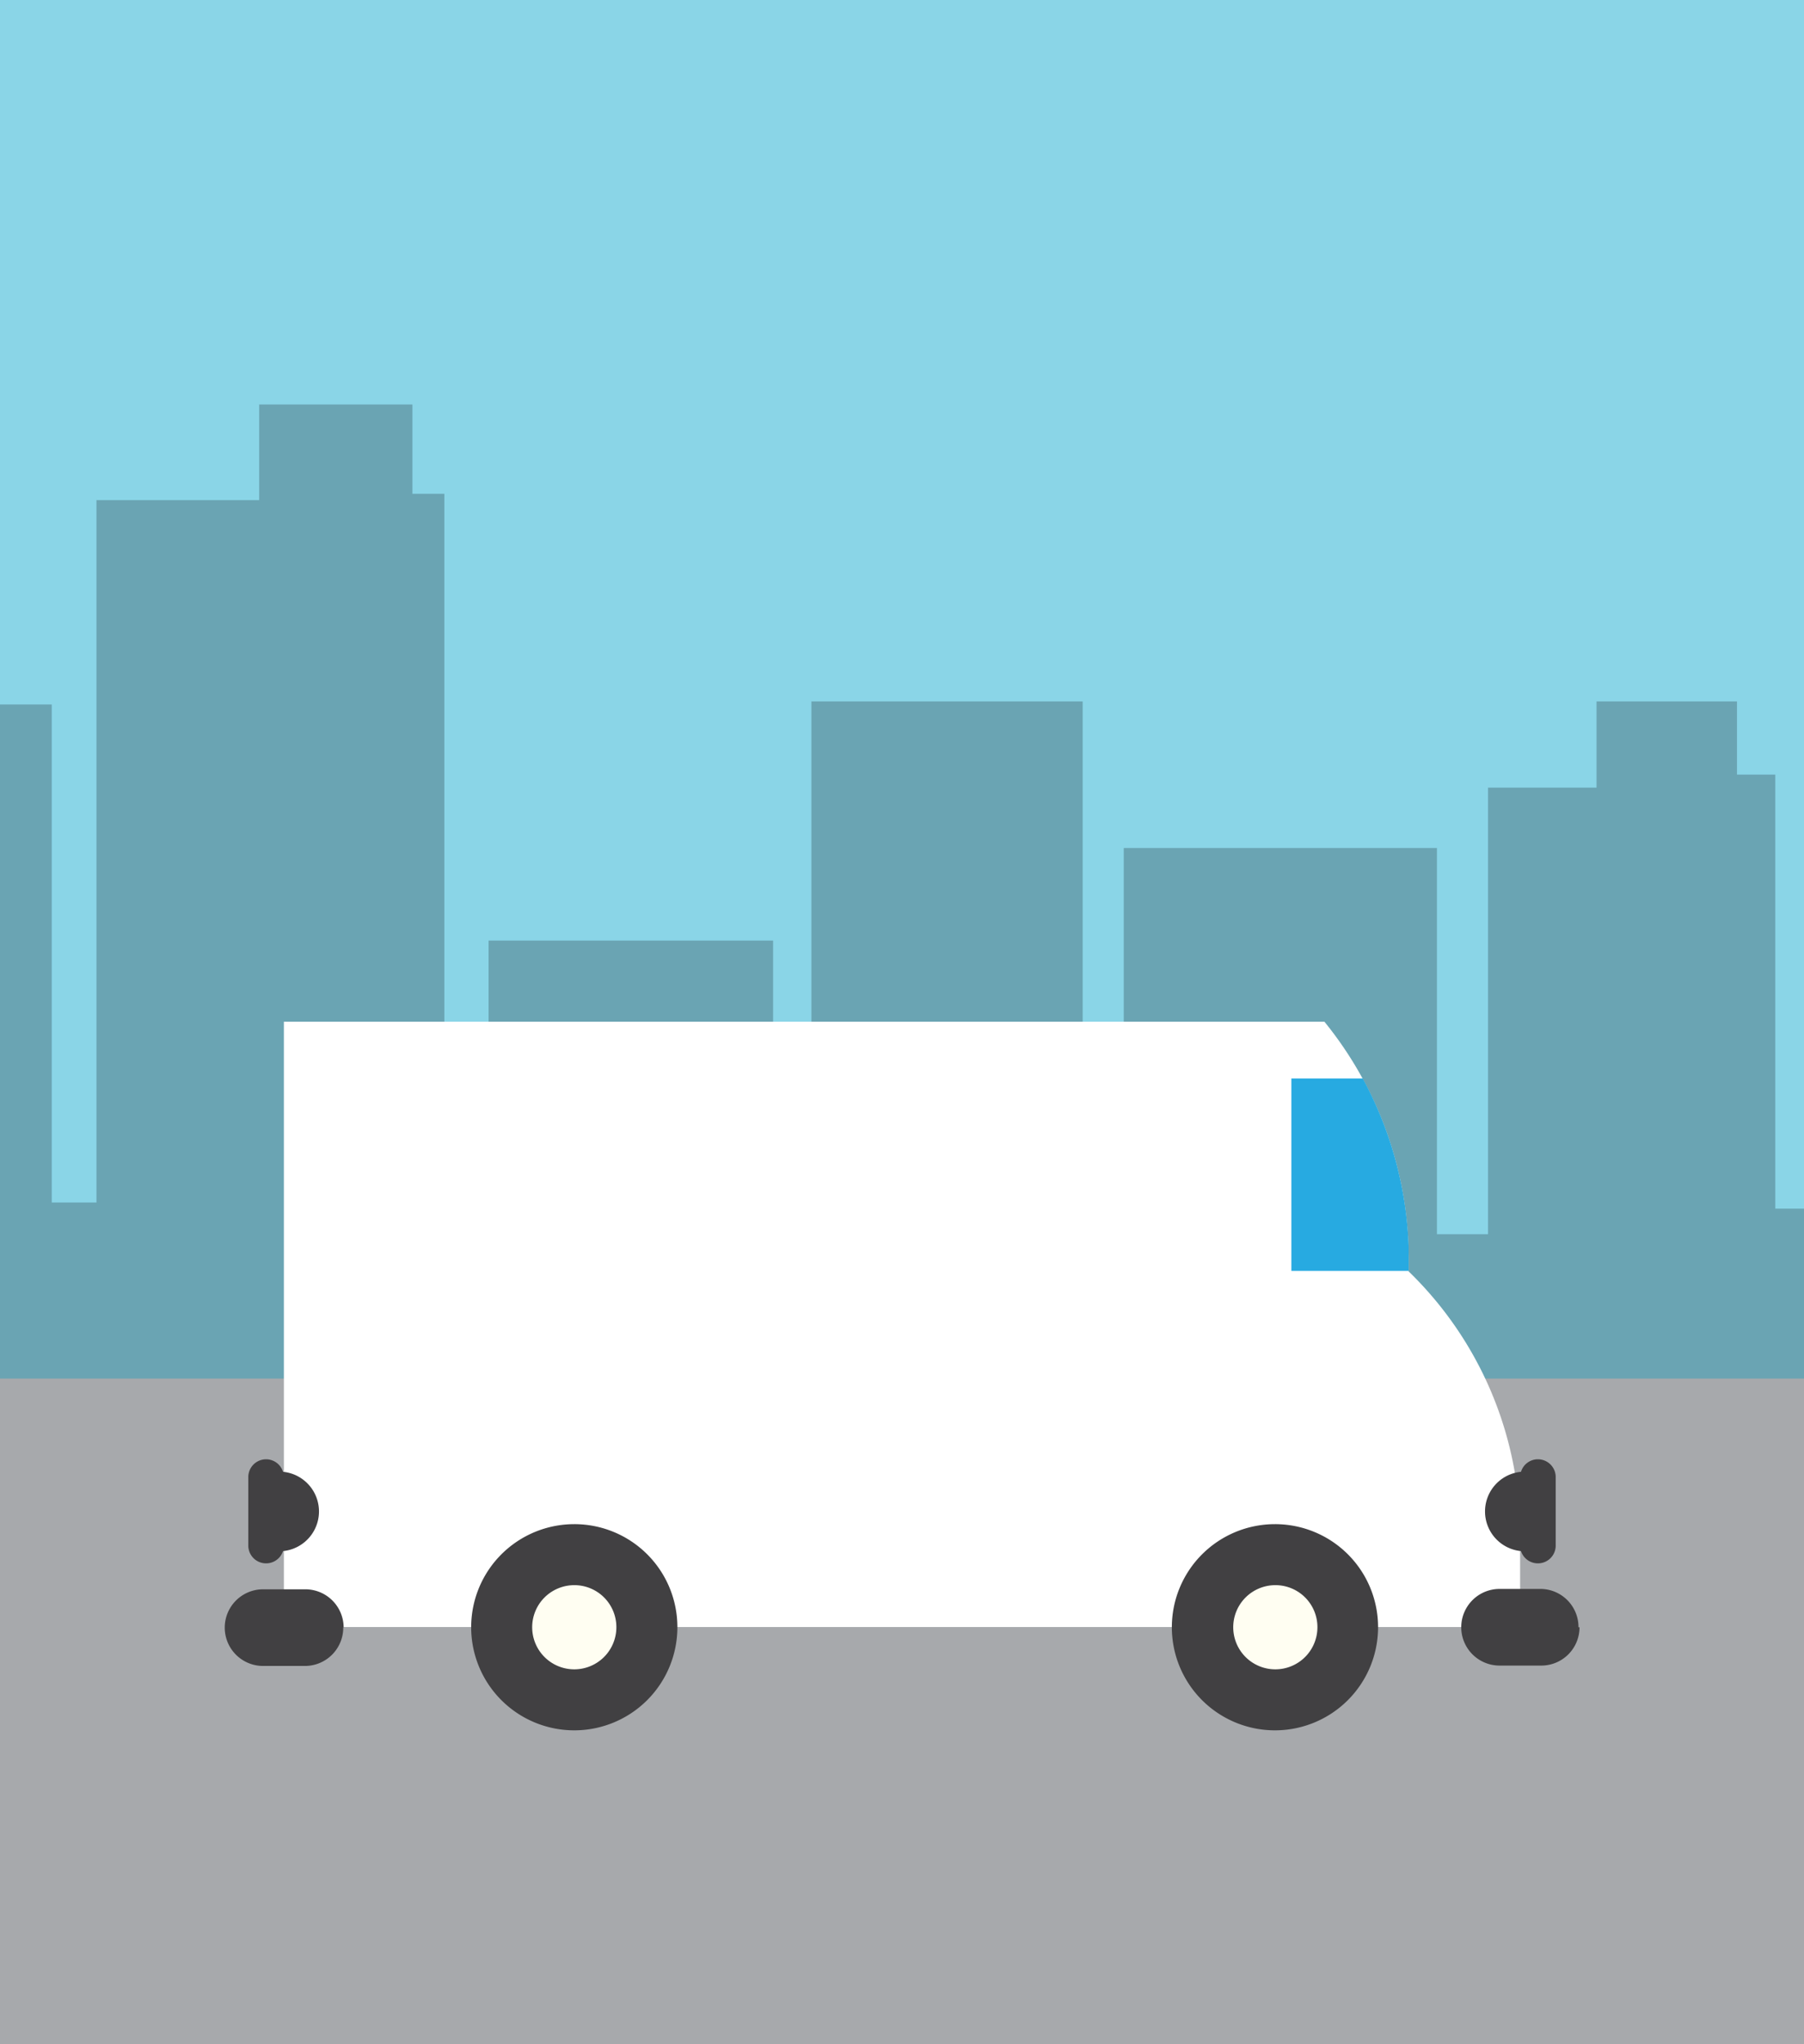<svg xmlns="http://www.w3.org/2000/svg" viewBox="0 0 144 163.18">
  <rect x="0" y="0" width="144" height="163.18" fill="#808080" stroke="none"/>
  <g id="Layer_2" data-name="Layer 2">
    <g id="Layer_1-2" data-name="Layer 1">
      <path fill="#8ad5e7" d="M0 0h144v121.32H0z"/>
      <path d="M141.71 96.49V61.84h-3.06V56h-11.21v6.88h-8.66v35.65h-4.08V67.7h-25v46.37h-3.28V56H64.77v28.26h-3.06v-9.17H39v29.56h-3.53V39.42h-2.55v-7.13H20.69v7.64H7.7V96H4.13V56.24H0v65l144-.05v-24.7z" fill="#6aa4b3"/>
      <path fill="#a7a9ac" d="M0 110.06h144v53.12H0z"/>
      <path d="M112.44 101.46v-.89a30 30 0 00-6.72-19H22.66v48.32h98.68v-7.39a29.26 29.26 0 00-8.9-21" fill="#fff"/>
      <path d="M108.78 86.1h-5.7v15.36h9.36v-1.91a30.34 30.34 0 00-3.66-13.45" fill="#27aae1"/>
      <path d="M27.4 129.91a3.06 3.06 0 01-3.06 3.09H21a3.06 3.06 0 110-6.12h3.37a3.06 3.06 0 013.06 3.06M126.08 129.91a3.05 3.05 0 01-3 3.06h-3.38a3.06 3.06 0 010-6.12h3.3a3.05 3.05 0 013 3.06M54.07 129.91a8.23 8.23 0 11-8.23-8.23 8.22 8.22 0 018.23 8.23" fill="#414042"/>
      <path d="M49.2 129.91a3.36 3.36 0 11-3.36-3.36 3.35 3.35 0 013.36 3.36" fill="#fffef2"/>
      <path d="M110 129.91a8.23 8.23 0 11-8.23-8.23 8.22 8.22 0 018.23 8.23" fill="#414042"/>
      <path d="M105.16 129.91a3.36 3.36 0 11-3.36-3.36 3.35 3.35 0 013.36 3.36" fill="#fffef2"/>
      <path d="M122.76 116.5a1.41 1.41 0 00-1.35 1 3.18 3.18 0 000 6.33 1.42 1.42 0 002.77-.42v-5.49a1.42 1.42 0 00-1.42-1.42M21.24 116.5a1.42 1.42 0 011.35 1 3.18 3.18 0 010 6.33 1.42 1.42 0 01-2.77-.42v-5.49a1.42 1.42 0 011.42-1.42" fill="#414042"/>
    </g>
  </g>
</svg>
